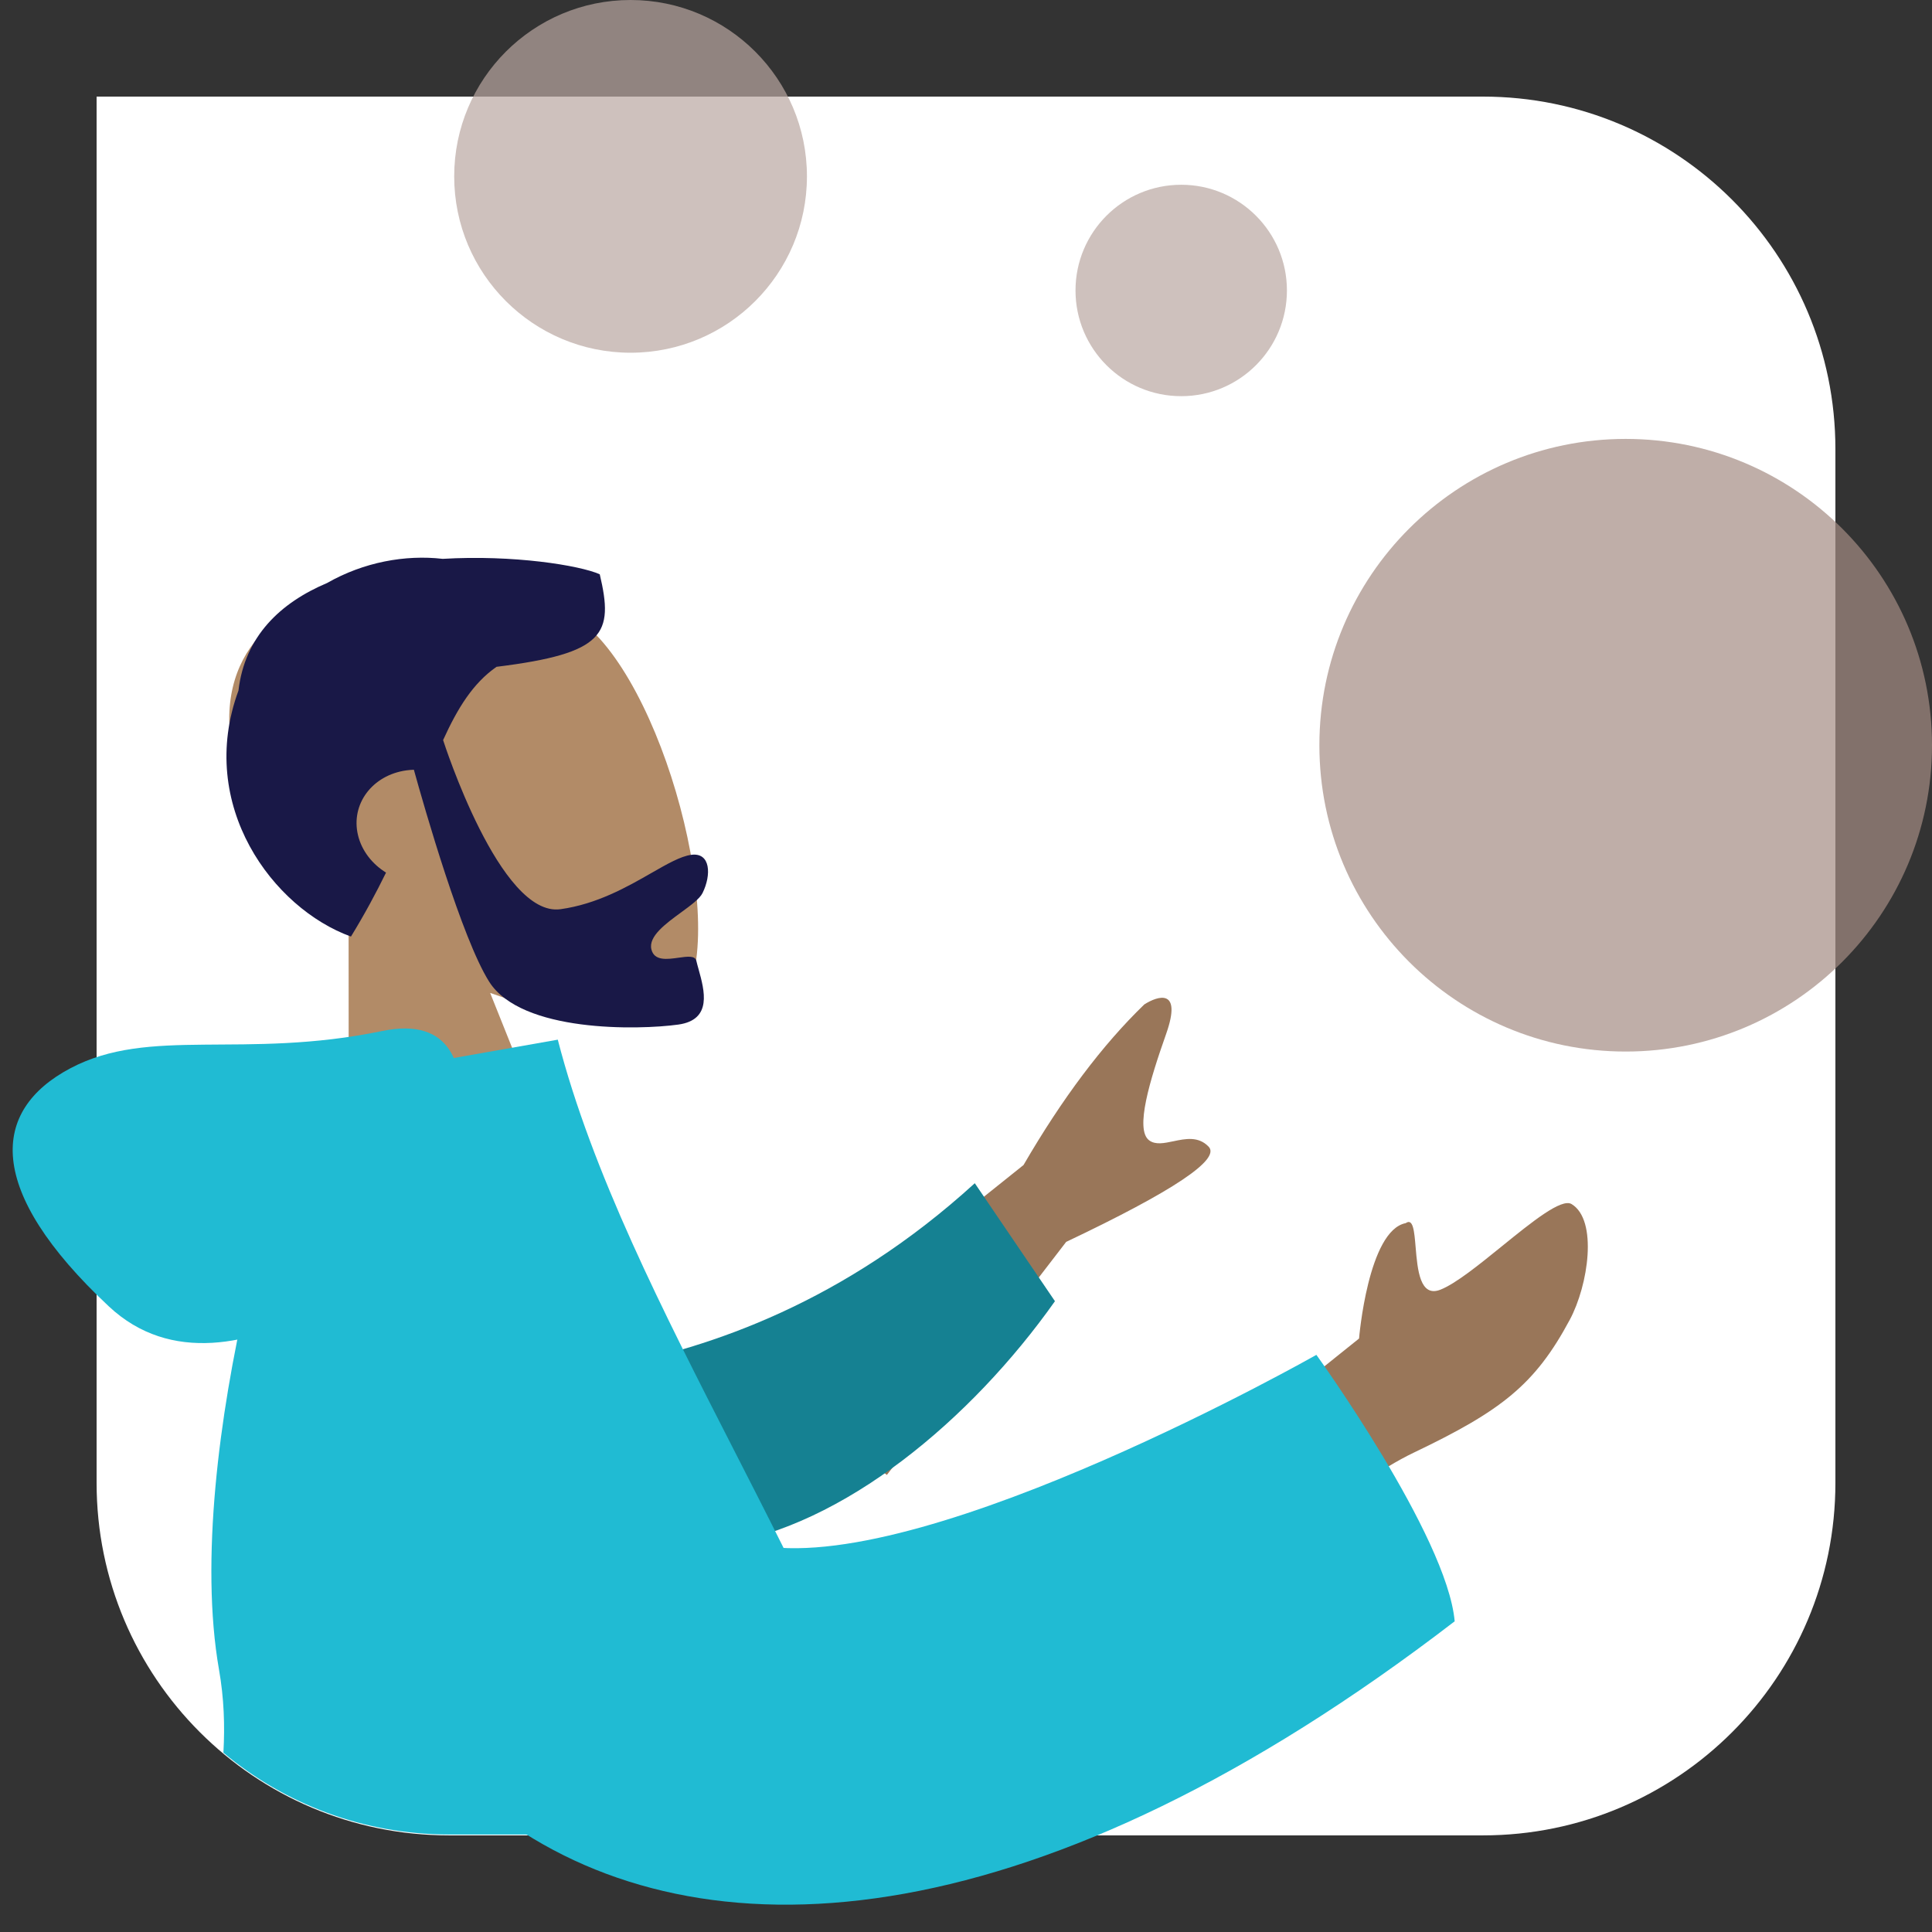 <svg width="100" height="100" viewBox="0 0 100 100" fill="none" xmlns="http://www.w3.org/2000/svg">
<rect x="0" y="0" width="100" height="100" fill="#333333" stroke="none"/>
<path d="M23.243 94.999C13.168 94.999 5 86.832 5 76.756V5H76.757C86.832 5 95 13.168 95 23.244V76.756C95 86.832 86.832 94.999 76.757 94.999H23.243Z" fill="white"/>
<g clip-path="url(#clip0_1824_1926)">
<path fill-rule="evenodd" clip-rule="evenodd" d="M25.37 51.393C29.262 52.805 32.863 53.249 34.364 52.656C38.128 51.169 35.359 37.857 31.04 33.056C26.72 28.255 10.332 28.173 11.982 38.642C12.555 42.276 14.972 45.254 18.043 47.533L18.054 66.782L30.823 65.013L25.37 51.393Z" fill="#B28B67"/>
<path fill-rule="evenodd" clip-rule="evenodd" d="M22.935 38.306C23.686 36.656 24.476 35.368 25.699 34.514C31.332 33.817 31.773 32.81 31.043 29.724C29.997 29.26 26.562 28.709 22.914 28.926C20.974 28.704 18.829 29.093 16.931 30.176C14.514 31.198 12.672 32.931 12.343 35.744C10.152 41.697 14.143 47.025 18.166 48.476C18.873 47.322 19.466 46.217 19.981 45.166C19.263 44.721 18.721 44.035 18.528 43.221C18.149 41.617 19.271 40.119 21.034 39.874C21.163 39.857 21.293 39.846 21.422 39.842C21.975 41.837 23.906 48.576 25.32 50.814C26.988 53.452 33.049 53.317 35.107 53.032C36.885 52.785 36.462 51.263 36.159 50.171C36.115 50.014 36.074 49.866 36.043 49.732C35.976 49.451 35.576 49.508 35.123 49.571C34.535 49.654 33.86 49.749 33.715 49.135C33.557 48.466 34.452 47.812 35.252 47.227C35.752 46.861 36.215 46.523 36.363 46.225C36.829 45.283 36.783 44.106 35.776 44.246C35.226 44.322 34.54 44.715 33.714 45.188C32.468 45.902 30.903 46.797 29.011 47.06C25.885 47.493 22.973 38.423 22.935 38.306Z" fill="#191847"/>
<path fill-rule="evenodd" clip-rule="evenodd" d="M52.978 60.301L39.221 71.309L45.905 76.342L55.185 64.28C60.729 61.65 63.188 60.007 62.559 59.352C62.029 58.8 61.356 58.941 60.737 59.071C60.254 59.172 59.804 59.267 59.478 59.022C58.734 58.462 59.514 55.908 60.359 53.516C61.203 51.123 59.923 51.544 59.228 51.99C57.063 54.083 54.98 56.854 52.978 60.301ZM70.344 69.282L64.303 74.128L65.865 80.76C65.865 80.76 69.646 76.876 73.189 75.182C77.707 73.022 79.452 71.673 81.252 68.31C82.216 66.511 82.71 63.149 81.346 62.323C80.822 62.006 79.297 63.242 77.742 64.502C76.556 65.463 75.353 66.438 74.56 66.752C73.494 67.174 73.371 65.72 73.273 64.558C73.203 63.724 73.145 63.04 72.76 63.309C70.809 63.687 70.344 69.282 70.344 69.282Z" fill="#997659"/>
<path fill-rule="evenodd" clip-rule="evenodd" d="M31.48 70.763C36.803 69.766 43.715 67.388 50.455 61.243L54.604 67.35C50.285 73.458 43.677 79.016 37.211 79.97C32.115 80.722 28.444 75.056 31.48 70.763Z" fill="#158192"/>
<path fill-rule="evenodd" clip-rule="evenodd" d="M27.654 54.072C27.654 54.072 30.731 78.642 39.498 80.019C48.265 81.395 68.136 70.127 68.136 70.127C68.136 70.127 74.899 79.492 75.294 83.918C32.539 116.772 7.619 88.699 17.078 55.937L27.654 54.072Z" fill="#20BBD3"/>
<path d="M11.563 90.72C14.728 93.364 18.803 94.954 23.249 94.954L46.781 94.954C44.809 88.389 41.384 81.691 37.978 75.032C34.3 67.841 30.646 60.695 28.871 53.813L16.701 55.959C15.367 56.194 9.357 75.15 11.337 86.428C11.594 87.892 11.644 89.314 11.563 90.72Z" fill="#20BBD3"/>
<path fill-rule="evenodd" clip-rule="evenodd" d="M22.524 63.458C22.524 63.458 12.049 73.635 5.628 67.613C-0.792 61.591 -0.478 57.478 3.636 55.297C7.749 53.115 12.592 54.854 19.78 53.366C26.969 51.879 22.524 63.458 22.524 63.458Z" fill="#20BBD3"/>
</g>
<path fill-rule="evenodd" clip-rule="evenodd" d="M84.145 54.428C92.902 54.428 100 47.329 100 38.573C100 29.817 92.902 22.718 84.145 22.718C75.389 22.718 68.291 29.817 68.291 38.573C68.291 47.329 75.389 54.428 84.145 54.428Z" fill="#A48C83" fill-opacity="0.7"/>
<path fill-rule="evenodd" clip-rule="evenodd" d="M61.14 20.506C64.161 20.506 66.611 18.056 66.611 15.034C66.611 12.013 64.161 9.563 61.14 9.563C58.118 9.563 55.668 12.013 55.668 15.034C55.668 18.056 58.118 20.506 61.14 20.506Z" fill="#BAA7A1" fill-opacity="0.7"/>
<path fill-rule="evenodd" clip-rule="evenodd" d="M32.638 18.257C37.68 18.257 41.767 14.17 41.767 9.129C41.767 4.087 37.68 0 32.638 0C27.597 0 23.509 4.087 23.509 9.129C23.509 14.17 27.597 18.257 32.638 18.257Z" fill="#BAA7A1" fill-opacity="0.7"/>
<defs>
<clipPath id="clip0_1824_1926">
<rect width="83.182" height="90" fill="white" transform="translate(0 10)"/>
</clipPath>
</defs>
</svg>
